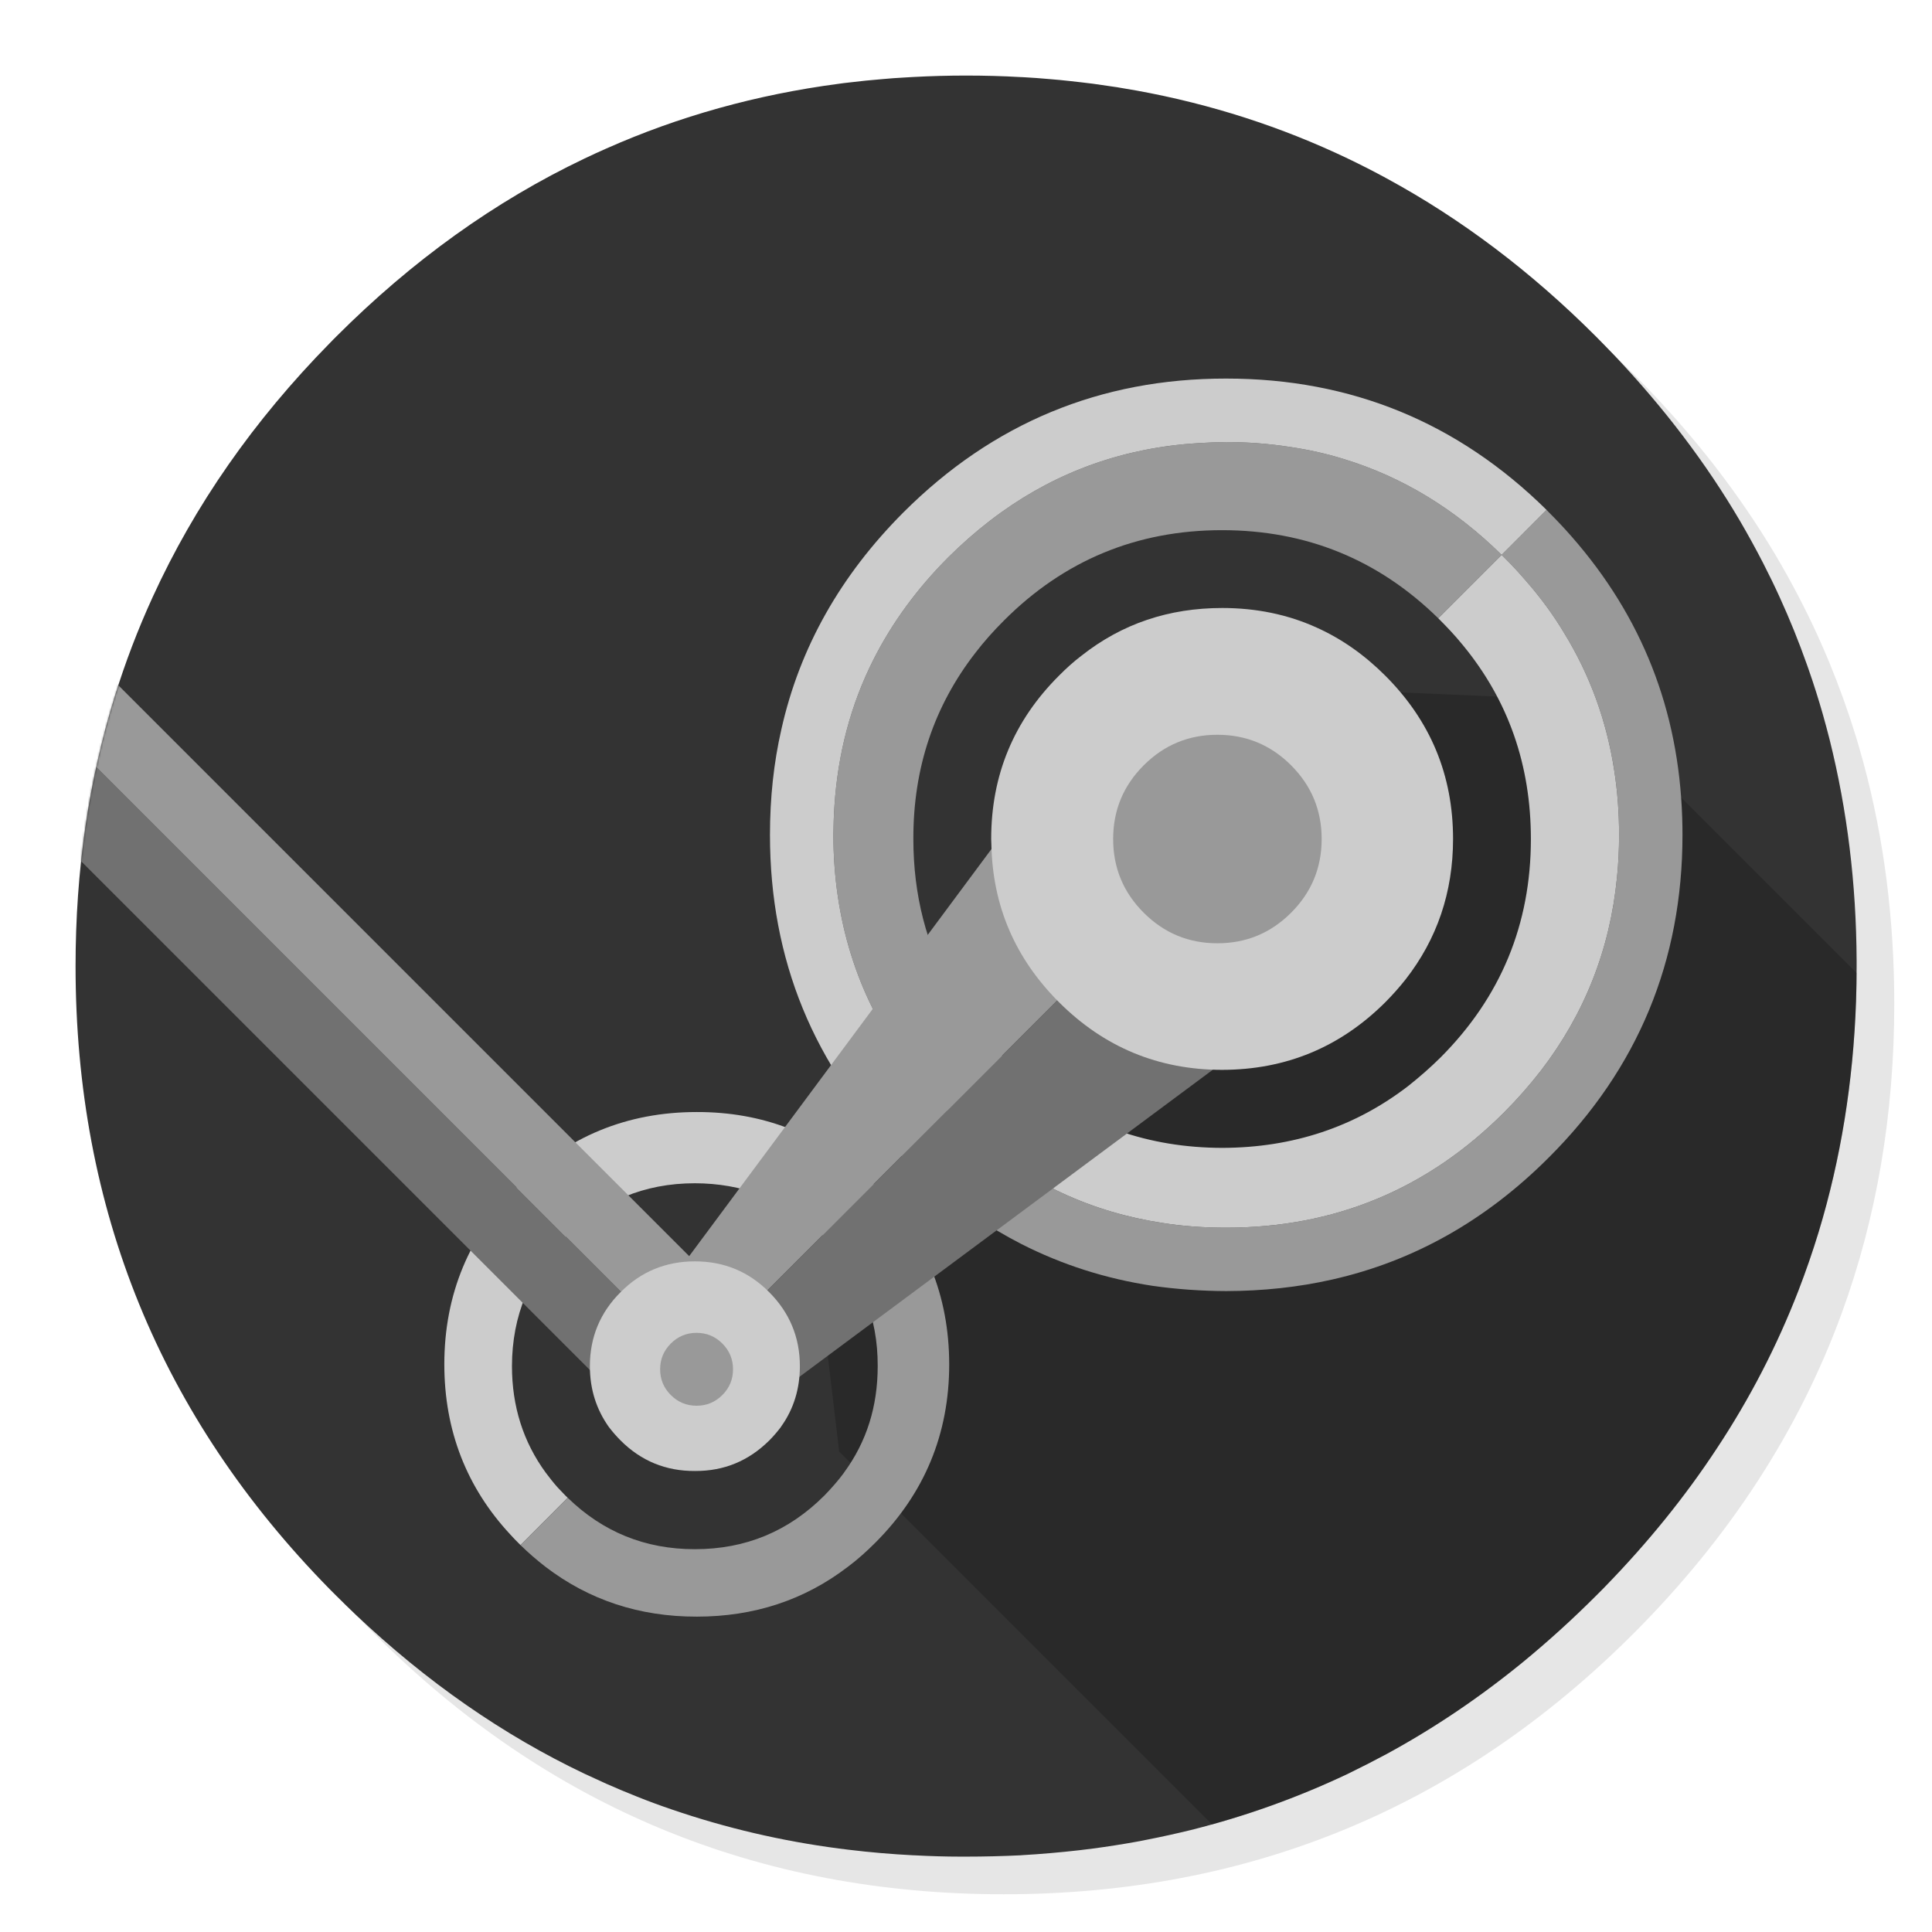 <?xml version="1.0" encoding="utf-8"?>
<!-- Generator: flash2svg, http://dissentgraphics.com/tools/flash2svg -->
<svg xmlns:xlink="http://www.w3.org/1999/xlink" id="Steam" image-rendering="optimizeSpeed" baseProfile="basic" version="1.1" style="background-color:#ffffff" x="0px" y="0px" width="1024px" height="1024px" viewBox="0 0 1024 1024" enable-background="new 0 0 1024 1024" xmlns="http://www.w3.org/2000/svg">
  <defs transform="matrix(1 0 0 1 0 0) "/>
  <g id="shadow">
    <g id="shape">
      <path id="path" fill="#000000" fill-opacity="0.098" d="M969.65,351.3 Q961.05,330.45 950.25,310.45 C946.2,302.9 941.9,295.4 937.35,288.05 917.8,256.35 893.95,226.4 865.8,198.25 773.65,106.1 662.35,60 532,60 401.65,60 290.4,106.1 198.25,198.25 106.1,290.4 60,401.65 60,532 60,662.35 106.1,773.65 198.25,865.8 290.4,957.95 401.65,1004 532,1004 662.35,1004 773.65,957.95 865.8,865.8 916.55,815 953.35,758.4 976.15,696.05 994.7,645.2 1004,590.55 1004,532 1004,487.1 998.55,444.45 987.6,404.05 986.35,399.5 985.05,394.95 983.7,390.45 979.6,377.15 974.9,364.1 969.65,351.3z"/>
    </g>
  </g>
  <g id="criclebg">
    <g id="shape2">
      <path id="path1" fill="#333333" fill-opacity="1" d="M849.15,181.65 C848.05,180.5 846.95,179.4 845.85,178.3 811.5,143.95 774.55,116.05 734.95,94.55 728.25,90.9 721.5,87.45 714.3,84 679.25,67.25 641.8,55.15 602.4,48 599.3,47.45 596.2,46.9 593.05,46.4 592.75,46.35 592.45,46.3 592.2,46.25 588,45.6 583.8,45 579.45,44.4 575.4,43.9 571.25,43.4 567.05,42.95 563.45,42.55 559.85,42.2 556.05,41.9 551.6,41.5 546.9,41.15 542.15,40.9 541.7,40.85 541.3,40.85 540.85,40.85 531.35,40.3 521.75,40.05 512.05,40.05 502.7,40.05 493.45,40.3 484.15,40.8 482.45,40.9 480.75,41 479.05,41.1 475.4,41.3 471.75,41.55 468.05,41.9 461.95,42.4 455.85,43 449.8,43.75 448,43.95 446.25,44.15 444.6,44.4 401,50.15 359.9,61.6 321.3,78.75 317.45,80.45 313.6,82.2 309.75,84.05 262.25,106.7 218.5,138.1 178.3,178.3 177.75,178.85 177.25,179.35 176.75,179.85 176.1,180.5 175.5,181.1 174.9,181.75 134.45,222.9 103.15,267.8 80.9,316.5 73.05,333.65 66.4,351.1 60.85,369 Q40.05,436.2 40.05,512.05 C40.05,640.8 85,750.95 174.9,842.45 175.5,843.05 176.1,843.65 176.75,844.3 177.25,844.8 177.75,845.3 178.3,845.85 181.75,849.3 185.2,852.65 188.4,855.7 226.2,891.5 266.75,919.65 309.75,940.1 313.7,941.95 317.5,943.7 321.3,945.4 326.85,947.85 332.1,950.05 337.4,952.15 343.85,954.75 350,957 356.2,959.1 384.8,968.9 414.4,975.8 444.6,979.75 446.5,980 448.15,980.2 449.8,980.4 461.3,981.8 472.65,982.75 484.15,983.35 484.3,983.35 484.4,983.35 484.55,983.35 493.05,983.8 501.15,984.05 509.05,984.05 510.25,984.05 511.15,984.05 512.05,984.05 521.8,984.05 531.4,983.8 540.85,983.35 541.3,983.3 541.7,983.3 542.15,983.25 544.65,983.1 546.9,982.95 549.1,982.8 559.4,982.05 569.55,981.05 579.45,979.75 587.25,978.7 594.9,977.5 602.4,976.15 604.3,975.8 606.05,975.45 607.8,975.1 615.75,973.55 623.6,971.8 631.2,969.95 660.1,962.7 687.8,952.75 714.3,940.2 721.3,936.8 728.15,933.3 734.95,929.65 760.15,915.95 784.3,899.65 807.35,880.8 820.6,869.9 833.4,858.3 845.85,845.85 846.95,844.75 848.05,843.65 849.15,842.55 849.8,841.9 850.4,841.25 851.05,840.6 873.65,817.35 893.25,793.1 909.95,767.7 927.5,741.15 941.9,713.25 953.2,684.05 957.15,673.8 960.75,663.4 963.95,652.9 975.65,614.25 982.25,573.5 983.75,530.55 983.95,524.5 984.05,518.3 984.05,512.05 984.05,511.4 984.05,510.7 984.05,510.05 984.05,509.7 984.05,509.4 984.05,509.05 983.85,468.4 979.1,429.55 969.75,392.05 968.65,387.7 967.4,383.05 966.1,378.45 963.85,370.6 961.35,362.65 958.55,354.65 958.25,353.9 957.95,353 957.65,352.1 953.4,340.1 948.65,328.3 943.25,316.5 940.55,310.55 937.6,304.5 934.5,298.45 930.7,291.05 926.55,283.5 922.2,276.05 904.25,245.5 882.15,216.35 855.7,188.4 854.25,186.9 852.65,185.25 851.05,183.6 850.4,182.95 849.8,182.3 849.15,181.65z"/>
    </g>
  </g>
  <g id="criclebg1">
    <g id="shape4">
      <path id="path2" fill="#000000" fill-opacity="0.2" d="M953.2,684.05 C957.15,673.8 960.75,663.4 963.95,652.9 975.65,614.25 982.25,573.5 983.75,530.55 Q983.99,523.176 984.05,515.75 L839.45,371.15 604.05,361.1 591.95,605.2 491.475,623.95 434.8,685.55 444.8,769.35 642.45,967 C667.45,960.05 691.3,951.1 714.3,940.2 721.3,936.8 728.15,933.3 734.95,929.65 760.15,915.95 784.3,899.65 807.35,880.8 820.6,869.9 833.4,858.3 845.85,845.85 846.95,844.75 848.05,843.65 849.15,842.55 849.8,841.9 850.4,841.25 851.05,840.6 873.65,817.35 893.25,793.1 909.95,767.7 927.5,741.15 941.9,713.25 953.2,684.05z"/>
    </g>
  </g>
  <g id="Calque.__202">
    <g id="shape6">
      <path id="path3" fill="#999999" fill-opacity="1" d="M795.9,294.1 C796.35,294.5 796.75,294.9 797.15,295.35 801.4,299.55 805.4,303.9 809.2,308.35 816.85,317.15 823.4,326.1 829.05,335.55 842.7,357.8 851.6,382.2 855.6,408.5 857.3,419.4 858.15,430.85 858.15,442.5 858.15,450.15 857.8,457.5 857.05,464.95 853.35,503.25 839.8,537.45 816.6,567.6 810.65,575.25 804.25,582.55 797.15,589.65 756.5,630.3 707.45,650.7 649.9,650.7 638.35,650.7 627.2,649.95 616.25,648.2 578.8,642.55 545.5,627.2 515.8,601.8 511.6,598.2 507.1,594.05 502.75,589.7 502.35,589.3 501.95,588.9 501.5,588.5 L477.7,612.25 C478.1,612.65 478.5,613.1 478.9,613.5 483.1,617.7 487.45,621.75 491.85,625.6 507.4,639.2 523.85,650.4 541.25,659.3 562.9,670.35 586.15,677.75 610.8,681.5 623.4,683.3 636.5,684.25 649.9,684.3 669.4,684.25 688.1,682.25 706,678.2 Q770.85,663.6 820.9,613.5 C868.2,566.3 891.75,509.2 891.75,442.5 891.75,439.45 891.7,436.35 891.6,433.35 889.75,376.4 870.3,326.95 833.05,284.45 829.2,280.05 825.15,275.75 820.9,271.5 820.5,271.1 820.1,270.65 819.7,270.25 L795.9,294.1z M683.8,236.9 C672.85,235.2 661.55,234.3 649.9,234.3 645.05,234.35 640.2,234.55 635.4,234.85 632.7,235.05 630.1,235.2 627.55,235.45 589.25,239.1 554.9,252.7 524.75,275.95 517.15,281.8 509.8,288.25 502.75,295.25 486,312 472.7,330.2 462.8,349.9 450.9,373.55 444.05,399.5 442.25,427.45 441.9,432.45 441.8,437.45 441.7,442.5 441.8,487.2 454.1,526.9 478.7,561.5 485.45,570.85 493.05,579.85 501.5,588.5 L530.8,559.2 C520.4,548.5 511.7,537.2 504.85,525.3 491,501.25 484.1,474.3 484.1,444.7 484,407.2 495,374.35 516.95,346.05 521.5,340.1 526.55,334.45 532.05,328.95 563.95,297 602.5,281 647.7,281 692.35,281 730.55,296.55 762.3,327.7 L795.9,294.1 C771.05,269.65 743.15,252.7 712.05,243.25 702.95,240.4 693.55,238.35 683.8,236.9z"/>
      <path id="path4" fill="#CCCCCC" fill-opacity="1" d="M797.15,295.35 C796.75,294.9 796.35,294.5 795.9,294.1 L762.3,327.7 C762.7,328.1 763.1,328.55 763.55,328.95 767.45,332.9 771.2,336.85 774.65,341.1 774.9,341.4 775.2,341.7 775.45,342.05 799.45,371.25 811.4,405.5 811.4,444.7 811.4,489.9 795.45,528.45 763.55,560.45 758,565.95 752.3,570.9 746.45,575.55 718.15,597.35 685.25,608.3 647.8,608.4 608.8,608.3 574.7,596.4 545.2,572.35 540.85,568.85 536.4,564.8 532.05,560.45 531.65,560.05 531.2,559.6 530.8,559.2 L501.5,588.5 C501.95,588.9 502.35,589.3 502.75,589.7 507.1,594.05 511.6,598.2 515.8,601.8 545.5,627.2 578.8,642.55 616.25,648.2 627.2,649.95 638.35,650.7 649.9,650.7 707.45,650.7 756.5,630.3 797.15,589.65 804.25,582.55 810.65,575.25 816.6,567.6 839.8,537.45 853.35,503.25 857.05,464.95 857.8,457.5 858.15,450.15 858.15,442.5 858.15,430.85 857.3,419.4 855.6,408.5 851.6,382.2 842.7,357.8 829.05,335.55 823.4,326.1 816.85,317.15 809.2,308.35 805.4,303.9 801.4,299.55 797.15,295.35z M649.9,234.3 C661.55,234.3 672.85,235.2 683.8,236.9 693.55,238.35 702.95,240.4 712.05,243.25 743.15,252.7 771.05,269.65 795.9,294.1 L819.7,270.25 C772.7,223.9 716.15,200.65 649.9,200.65 583.15,200.6 526.2,224.3 478.9,271.5 445.5,304.95 423.85,343.2 414.15,386.55 410.1,404.25 408.1,422.9 408.1,442.5 408.1,508.7 431.3,565.25 477.7,612.25 L501.5,588.5 C493.05,579.85 485.45,570.85 478.7,561.5 454.1,526.9 441.8,487.2 441.7,442.5 441.8,437.45 441.9,432.45 442.25,427.45 444.05,399.5 450.9,373.55 462.8,349.9 472.7,330.2 486,312 502.75,295.25 509.8,288.25 517.15,281.8 524.75,275.95 554.9,252.7 589.25,239.1 627.55,235.45 630.1,235.2 632.7,235.05 635.4,234.85 640.2,234.55 645.05,234.35 649.9,234.3z"/>
    </g>
  </g>
  <g id="Calque.__203">
    <g id="shape17">
      <path id="path13" fill="#CCCCCC" fill-opacity="1" d="M295.5,788.3 C293.45,786 291.3,783.3 289.25,780.55 277.35,764.25 271.35,745.45 271.35,724.05 271.4,697.35 280.85,674.55 299.8,655.6 318.65,636.65 341.55,627.15 368.25,627.15 393.3,627.2 414.7,635.35 432.4,651.4 434.2,652.95 435.6,654.3 436.9,655.6 437.25,655.95 437.65,656.35 438.05,656.75 L465.05,629.7 C464.75,629.35 464.3,628.9 463.9,628.5 462.6,627.2 461.3,625.9 459.5,624.3 Q421.6,589.3 369.3,589.4 C332.4,589.4 300.8,602.35 274.7,628.45 248.6,654.55 235.5,686.2 235.5,723.1 235.5,758.15 247.3,788.4 270.45,813.3 272.1,815.15 273.4,816.45 274.7,817.75 275.05,818.1 275.45,818.55 275.9,818.95 L300.9,793.85 C300.55,793.5 300.15,793.1 299.7,792.7 298.35,791.3 297.05,789.95 295.5,788.3z"/>
      <path id="path14" fill="#999999" fill-opacity="1" d="M465.05,629.7 L438.05,656.75 C456.2,675.45 465.3,697.9 465.2,724.05 465.2,745.45 459.35,764.15 447.35,780.5 L447.35,780.55 C444.25,784.75 440.75,788.75 436.9,792.7 417.95,811.65 395.2,821.1 368.35,821.1 L368.2,821.1 C342,821.1 319.55,812 300.9,793.85 L275.9,818.95 C280.2,823.15 284.65,827 289.2,830.5 312.25,848.1 339,856.9 369.3,856.85 399.6,856.85 426.3,848.1 449.3,830.5 454.35,826.75 459.2,822.4 463.9,817.7 490,791.6 503.1,760.05 503.1,723.1 503.05,686.65 490.35,655.5 465.05,629.7z"/>
    </g>
  </g>
  <mask id="criclebg2">
    <g id="g">
      <g id="shape26">
        <path id="path17" fill="#FFFFFF" fill-opacity="1" d="M849.15,181.65 C848.05,180.5 846.95,179.4 845.85,178.3 811.5,143.95 774.55,116.05 734.95,94.55 728.25,90.9 721.5,87.45 714.3,84 679.25,67.25 641.8,55.15 602.4,48 599.3,47.45 596.2,46.9 593.05,46.4 592.75,46.35 592.45,46.3 592.2,46.25 588,45.6 583.8,45 579.45,44.4 575.4,43.9 571.25,43.4 567.05,42.95 563.45,42.55 559.85,42.2 556.05,41.9 551.6,41.5 546.9,41.15 542.15,40.9 541.7,40.85 541.3,40.85 540.85,40.85 531.35,40.3 521.75,40.05 512.05,40.05 502.7,40.05 493.45,40.3 484.15,40.8 482.45,40.9 480.75,41 479.05,41.1 475.4,41.3 471.75,41.55 468.05,41.9 461.95,42.4 455.85,43 449.8,43.75 448,43.95 446.25,44.15 444.6,44.4 401,50.15 359.9,61.6 321.3,78.75 317.45,80.45 313.6,82.2 309.75,84.05 262.25,106.7 218.5,138.1 178.3,178.3 177.75,178.85 177.25,179.35 176.75,179.85 176.1,180.5 175.5,181.1 174.9,181.75 134.45,222.9 103.15,267.8 80.9,316.5 73.05,333.65 66.4,351.1 60.85,369 Q40.05,436.2 40.05,512.05 C40.05,640.8 85,750.95 174.9,842.45 175.5,843.05 176.1,843.65 176.75,844.3 177.25,844.8 177.75,845.3 178.3,845.85 181.75,849.3 185.2,852.65 188.4,855.7 226.2,891.5 266.75,919.65 309.75,940.1 313.7,941.95 317.5,943.7 321.3,945.4 326.85,947.85 332.1,950.05 337.4,952.15 343.85,954.75 350,957 356.2,959.1 384.8,968.9 414.4,975.8 444.6,979.75 446.5,980 448.15,980.2 449.8,980.4 461.3,981.8 472.65,982.75 484.15,983.35 484.3,983.35 484.4,983.35 484.55,983.35 493.05,983.8 501.15,984.05 509.05,984.05 510.25,984.05 511.15,984.05 512.05,984.05 521.8,984.05 531.4,983.8 540.85,983.35 541.3,983.3 541.7,983.3 542.15,983.25 544.65,983.1 546.9,982.95 549.1,982.8 559.4,982.05 569.55,981.05 579.45,979.75 587.25,978.7 594.9,977.5 602.4,976.15 604.3,975.8 606.05,975.45 607.8,975.1 615.75,973.55 623.6,971.8 631.2,969.95 660.1,962.7 687.8,952.75 714.3,940.2 721.3,936.8 728.15,933.3 734.95,929.65 760.15,915.95 784.3,899.65 807.35,880.8 820.6,869.9 833.4,858.3 845.85,845.85 846.95,844.75 848.05,843.65 849.15,842.55 849.8,841.9 850.4,841.25 851.05,840.6 873.65,817.35 893.25,793.1 909.95,767.7 927.5,741.15 941.9,713.25 953.2,684.05 957.15,673.8 960.75,663.4 963.95,652.9 975.65,614.25 982.25,573.5 983.75,530.55 983.95,524.5 984.05,518.3 984.05,512.05 984.05,511.4 984.05,510.7 984.05,510.05 984.05,509.7 984.05,509.4 984.05,509.05 983.85,468.4 979.1,429.55 969.75,392.05 968.65,387.7 967.4,383.05 966.1,378.45 963.85,370.6 961.35,362.65 958.55,354.65 958.25,353.9 957.95,353 957.65,352.1 953.4,340.1 948.65,328.3 943.25,316.5 940.55,310.55 937.6,304.5 934.5,298.45 930.7,291.05 926.55,283.5 922.2,276.05 904.25,245.5 882.15,216.35 855.7,188.4 854.25,186.9 852.65,185.25 851.05,183.6 850.4,182.95 849.8,182.3 849.15,181.65z"/>
      </g>
    </g>
  </mask>
  <g id="masked" mask="url(#criclebg2)">
    <g id="Calque.__204">
      <g id="shape22">
        <path id="path15" fill="#999999" fill-opacity="1" d="M350.087,763.562 L406.582,707.067 -451.455,-150.97 -479.014,-123.412 351.465,707.067 322.528,736.003 350.087,763.562z"/>
        <path id="path16" fill="#717171" fill-opacity="1" d="M322.528,736.003 L351.465,707.067 -479.014,-123.412 -507.95,-94.475 322.528,736.003z"/>
      </g>
    </g>
  </g>
  <g id="Calque.__205">
    <g id="shape28">
      <path id="path18" fill="#999999" fill-opacity="1" d="M627.6,463 L623.45,458.9 563.45,398.9 338.45,701.9 359.45,722.9 363.6,727.05 627.6,463z"/>
      <path id="path19" fill="#717171" fill-opacity="1" d="M363.6,727.05 L390.8,754.2 693.75,529.15 627.6,463 363.6,727.05z"/>
    </g>
  </g>
  <g id="Calque.__206">
    <g id="shape32">
      <path id="path20" fill="#CCCCCC" fill-opacity="1" d="M734.25,358.15 C723.15,347.05 711.1,338.6 697.9,332.65 682.6,325.7 665.85,322.25 647.8,322.25 619.4,322.25 594.6,330.65 573.25,347.5 569.1,350.65 565.1,354.25 561.25,358.15 537.3,382.05 525.35,410.8 525.35,444.7 525.35,445.75 525.45,446.7 525.45,447.65 526.1,480.2 538.05,507.95 561.25,531.15 585.15,555.05 613.95,567 647.7,567.05 681.55,567 710.35,555.05 734.3,531.15 Q740.1,525.3 745,519.1 C761.65,497.75 770.15,472.95 770.15,444.65 770.15,410.8 758.15,382.05 734.25,358.15z"/>
    </g>
  </g>
  <g id="Calque.__207">
    <g id="shape34">
      <path id="path21" fill="#CCCCCC" fill-opacity="1" d="M312.65,724.05 L312.65,724.2 C312.65,736.25 316.05,746.9 322.6,756.2 324.45,758.65 326.6,761.15 328.95,763.5 339.75,774.3 352.9,779.75 368.35,779.65 383.7,779.75 396.8,774.3 407.7,763.5 410.05,761.15 412.15,758.65 414,756.2 L413.95,756.2 C420.65,746.9 423.95,736.15 423.95,724.05 423.95,708.8 418.45,695.6 407.6,684.8 396.75,673.9 383.65,668.55 368.35,668.55 L368.25,668.55 C353,668.55 339.8,673.9 329,684.8 318.1,695.6 312.65,708.8 312.65,724.05z"/>
    </g>
  </g>
  <g id="Calque.__208">
    <g id="Symbole.__2040_1" overflow="visible">
      <g id="Calque.__210">
        <g id="shape38">
          <path id="path23" fill="#999999" fill-opacity="1" d="M684.314,405.636 Q668.124,389.445 645.25,389.445 C630.024,389.445 617.002,394.819 606.186,405.636 595.369,416.452 589.995,429.474 589.995,444.7 589.995,459.926 595.369,472.948 606.186,483.764 617.002,494.581 630.024,499.955 645.25,499.955 660.476,499.955 673.498,494.581 684.314,483.764 695.131,472.948 700.505,459.926 700.505,444.7 700.505,429.474 695.131,416.452 684.314,405.636z"/>
        </g>
      </g>
    </g>
    <g id="Symbole.__2040_2" overflow="visible">
      <g id="Calque.__211">
        <g id="shape39">
          <path id="path24" fill="#999999" fill-opacity="1" d="M382.855,712.095 Q377.196,706.435 369.2,706.435 C363.878,706.435 359.326,708.314 355.545,712.095 351.764,715.876 349.885,720.428 349.885,725.75 349.885,731.072 351.764,735.624 355.545,739.405 359.326,743.186 363.878,745.065 369.2,745.065 374.522,745.065 379.074,743.186 382.855,739.405 386.636,735.624 388.515,731.072 388.515,725.75 388.515,720.428 386.636,715.876 382.855,712.095z"/>
        </g>
      </g>
    </g>
  </g>
</svg>
